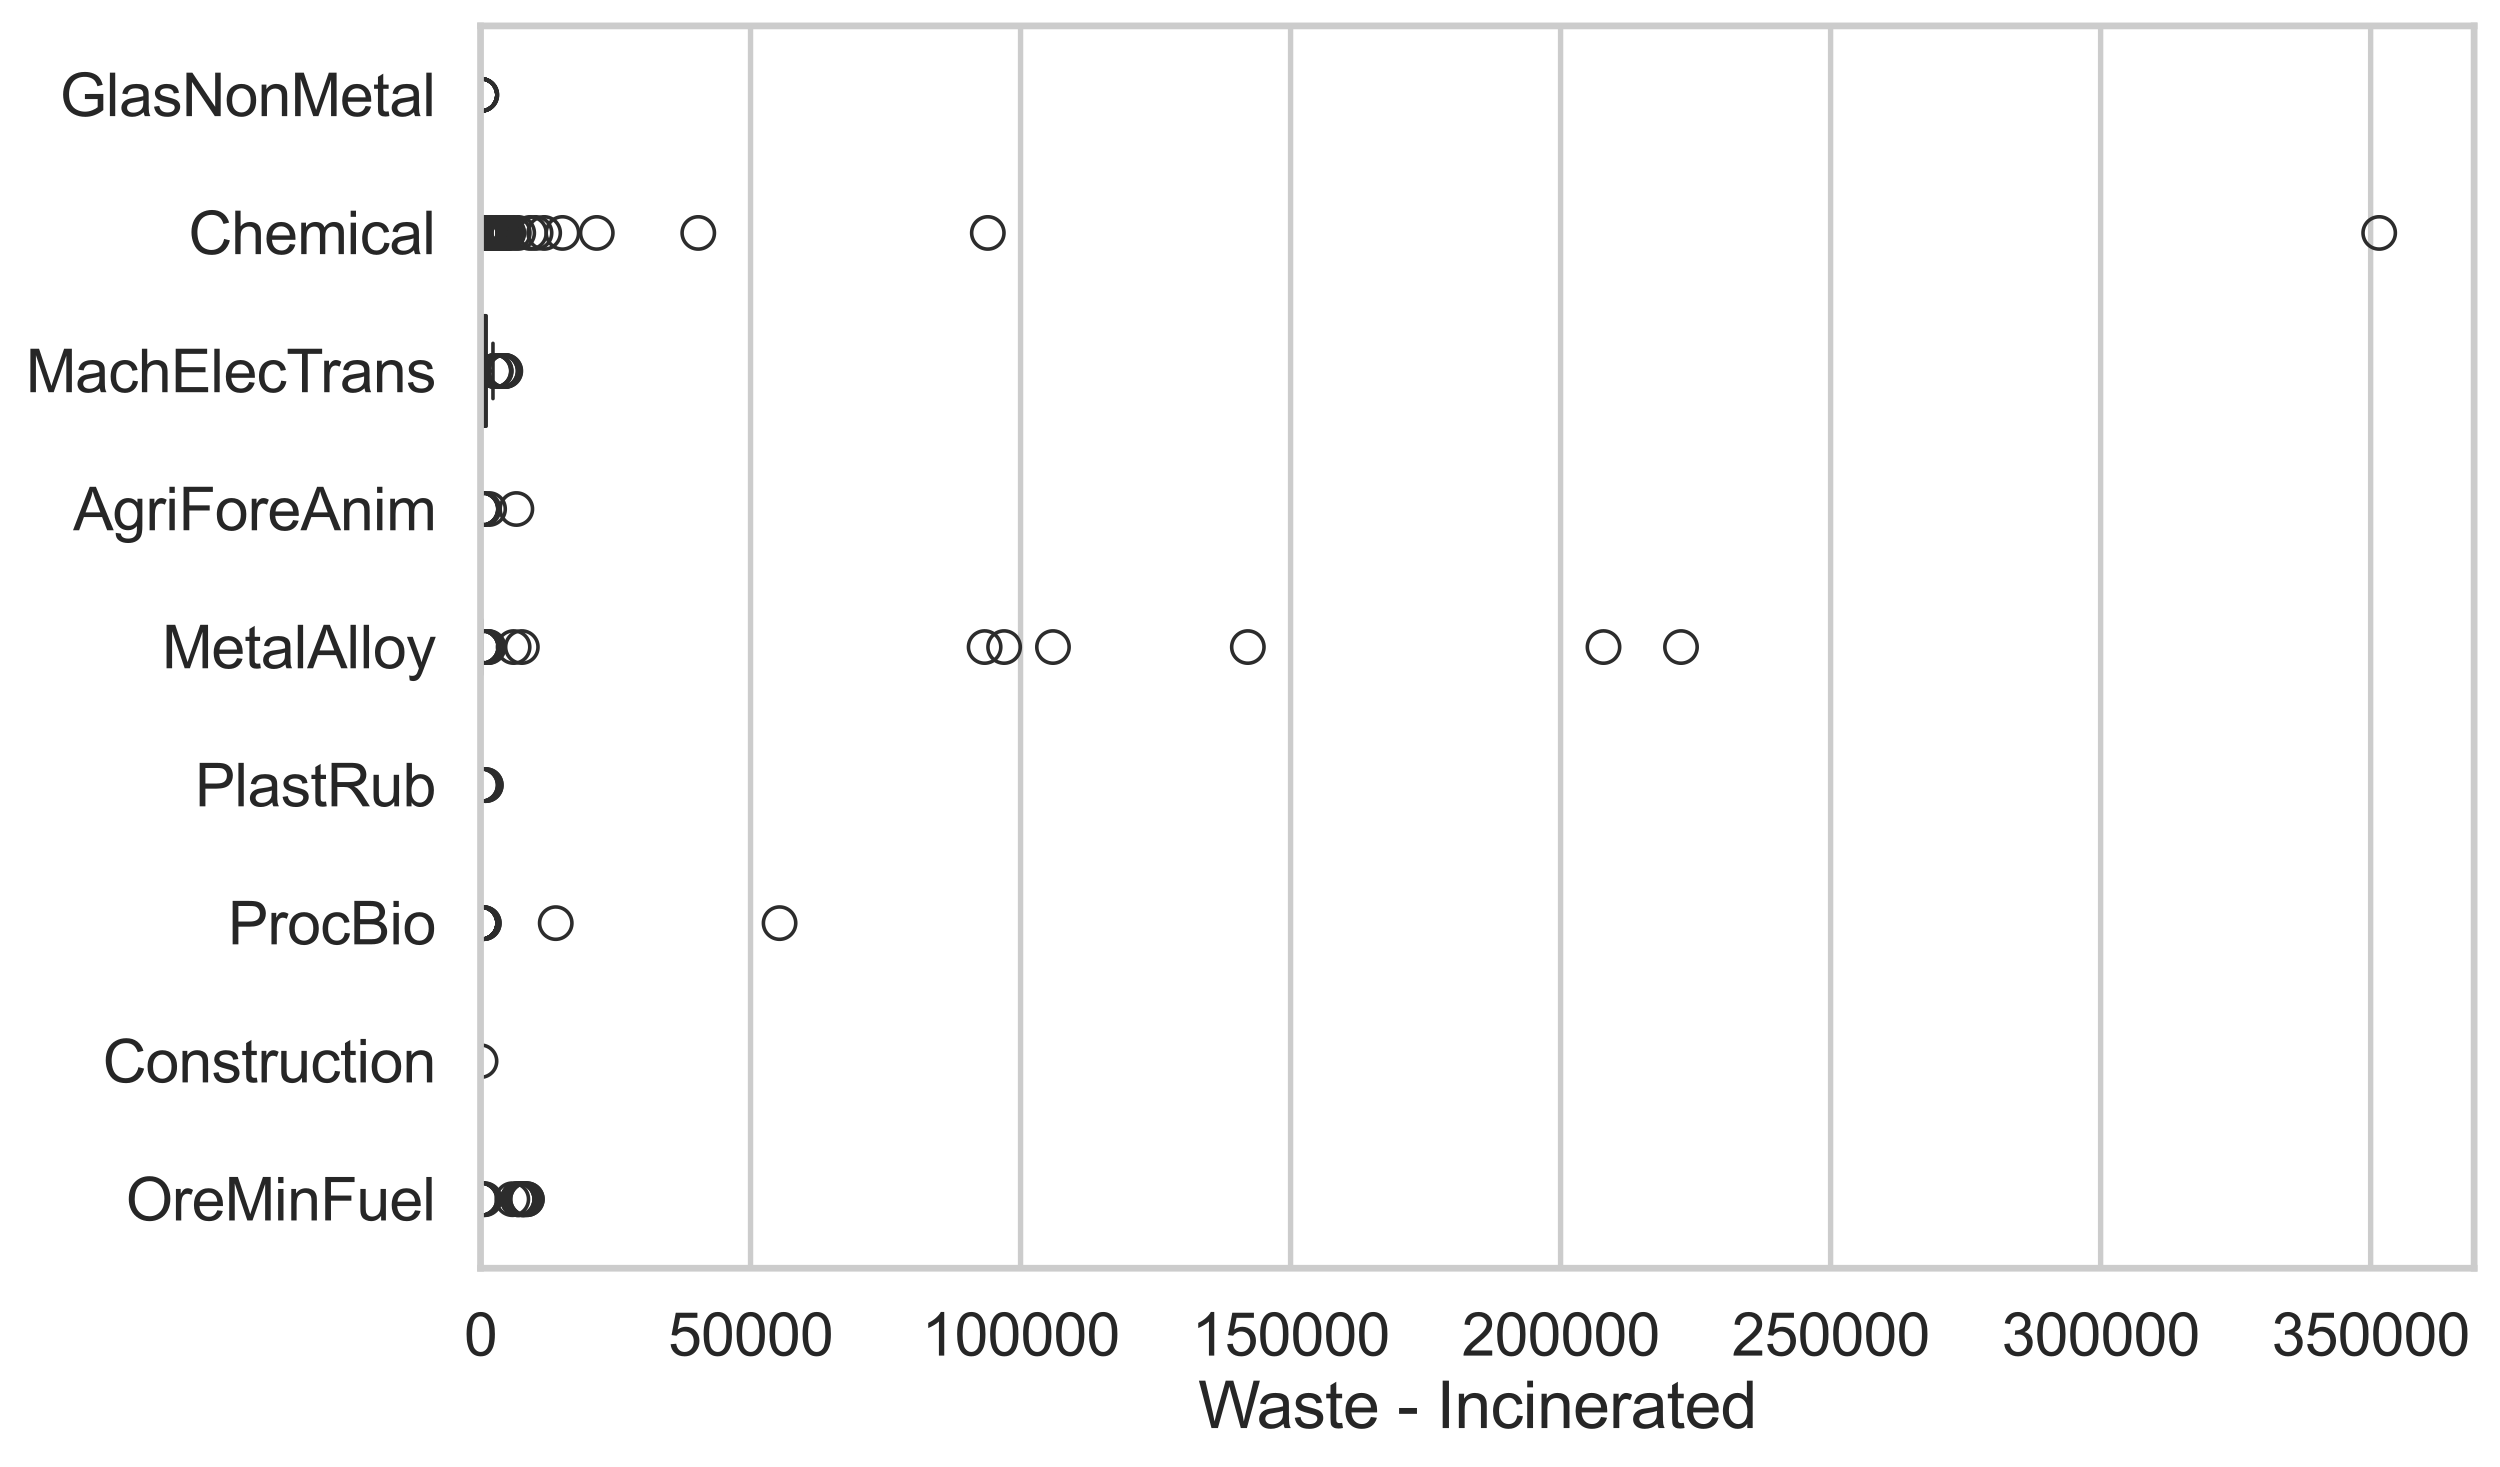 <?xml version="1.0" encoding="utf-8" standalone="no"?>
<!DOCTYPE svg PUBLIC "-//W3C//DTD SVG 1.1//EN"
  "http://www.w3.org/Graphics/SVG/1.1/DTD/svg11.dtd">
<svg xmlns:xlink="http://www.w3.org/1999/xlink" width="695.577pt" height="408.111pt" viewBox="0 0 695.577 408.111" xmlns="http://www.w3.org/2000/svg" version="1.1">
 <defs>
  <style type="text/css">*{stroke-linejoin: round; stroke-linecap: butt}</style>
 </defs>
 <g id="figure_1">
  <g id="patch_1">
   <path d="M 0 408.111 
L 695.577 408.111 
L 695.577 0 
L 0 0 
z
" style="fill: #ffffff"/>
  </g>
  <g id="axes_1">
   <g id="patch_2">
    <path d="M 133.697 352.86 
L 688.377 352.86 
L 688.377 7.2 
L 133.697 7.2 
z
" style="fill: #ffffff"/>
   </g>
   <g id="matplotlib.axis_1">
    <g id="xtick_1">
     <g id="line2d_1">
      <path d="M 133.697 352.86 
L 133.697 7.2 
" clip-path="url(#pd31188e995)" style="fill: none; stroke: #cccccc; stroke-width: 1.5; stroke-linecap: round"/>
     </g>
     <g id="text_1">
      <!-- 0 -->
      <g style="fill: #262626" transform="translate(129.109 377.17) scale(0.165 -0.165)">
       <defs>
        <path id="ArialMT-30" d="M 266 2259 
Q 266 3072 433 3567 
Q 600 4063 929 4331 
Q 1259 4600 1759 4600 
Q 2128 4600 2406 4451 
Q 2684 4303 2865 4023 
Q 3047 3744 3150 3342 
Q 3253 2941 3253 2259 
Q 3253 1453 3087 958 
Q 2922 463 2592 192 
Q 2263 -78 1759 -78 
Q 1097 -78 719 397 
Q 266 969 266 2259 
z
M 844 2259 
Q 844 1131 1108 757 
Q 1372 384 1759 384 
Q 2147 384 2411 759 
Q 2675 1134 2675 2259 
Q 2675 3391 2411 3762 
Q 2147 4134 1753 4134 
Q 1366 4134 1134 3806 
Q 844 3388 844 2259 
z
" transform="scale(0.016)"/>
       </defs>
       <use xlink:href="#ArialMT-30"/>
      </g>
     </g>
    </g>
    <g id="xtick_2">
     <g id="line2d_2">
      <path d="M 208.823 352.86 
L 208.823 7.2 
" clip-path="url(#pd31188e995)" style="fill: none; stroke: #cccccc; stroke-width: 1.5; stroke-linecap: round"/>
     </g>
     <g id="text_2">
      <!-- 50000 -->
      <g style="fill: #262626" transform="translate(185.885 377.17) scale(0.165 -0.165)">
       <defs>
        <path id="ArialMT-35" d="M 266 1200 
L 856 1250 
Q 922 819 1161 601 
Q 1400 384 1738 384 
Q 2144 384 2425 690 
Q 2706 997 2706 1503 
Q 2706 1984 2436 2262 
Q 2166 2541 1728 2541 
Q 1456 2541 1237 2417 
Q 1019 2294 894 2097 
L 366 2166 
L 809 4519 
L 3088 4519 
L 3088 3981 
L 1259 3981 
L 1013 2750 
Q 1425 3038 1878 3038 
Q 2478 3038 2890 2622 
Q 3303 2206 3303 1553 
Q 3303 931 2941 478 
Q 2500 -78 1738 -78 
Q 1113 -78 717 272 
Q 322 622 266 1200 
z
" transform="scale(0.016)"/>
       </defs>
       <use xlink:href="#ArialMT-35"/>
       <use xlink:href="#ArialMT-30" transform="translate(55.615 0)"/>
       <use xlink:href="#ArialMT-30" transform="translate(111.23 0)"/>
       <use xlink:href="#ArialMT-30" transform="translate(166.846 0)"/>
       <use xlink:href="#ArialMT-30" transform="translate(222.461 0)"/>
      </g>
     </g>
    </g>
    <g id="xtick_3">
     <g id="line2d_3">
      <path d="M 283.95 352.86 
L 283.95 7.2 
" clip-path="url(#pd31188e995)" style="fill: none; stroke: #cccccc; stroke-width: 1.5; stroke-linecap: round"/>
     </g>
     <g id="text_3">
      <!-- 100000 -->
      <g style="fill: #262626" transform="translate(256.423 377.17) scale(0.165 -0.165)">
       <defs>
        <path id="ArialMT-31" d="M 2384 0 
L 1822 0 
L 1822 3584 
Q 1619 3391 1289 3197 
Q 959 3003 697 2906 
L 697 3450 
Q 1169 3672 1522 3987 
Q 1875 4303 2022 4600 
L 2384 4600 
L 2384 0 
z
" transform="scale(0.016)"/>
       </defs>
       <use xlink:href="#ArialMT-31"/>
       <use xlink:href="#ArialMT-30" transform="translate(55.615 0)"/>
       <use xlink:href="#ArialMT-30" transform="translate(111.23 0)"/>
       <use xlink:href="#ArialMT-30" transform="translate(166.846 0)"/>
       <use xlink:href="#ArialMT-30" transform="translate(222.461 0)"/>
       <use xlink:href="#ArialMT-30" transform="translate(278.076 0)"/>
      </g>
     </g>
    </g>
    <g id="xtick_4">
     <g id="line2d_4">
      <path d="M 359.077 352.86 
L 359.077 7.2 
" clip-path="url(#pd31188e995)" style="fill: none; stroke: #cccccc; stroke-width: 1.5; stroke-linecap: round"/>
     </g>
     <g id="text_4">
      <!-- 150000 -->
      <g style="fill: #262626" transform="translate(331.55 377.17) scale(0.165 -0.165)">
       <use xlink:href="#ArialMT-31"/>
       <use xlink:href="#ArialMT-35" transform="translate(55.615 0)"/>
       <use xlink:href="#ArialMT-30" transform="translate(111.23 0)"/>
       <use xlink:href="#ArialMT-30" transform="translate(166.846 0)"/>
       <use xlink:href="#ArialMT-30" transform="translate(222.461 0)"/>
       <use xlink:href="#ArialMT-30" transform="translate(278.076 0)"/>
      </g>
     </g>
    </g>
    <g id="xtick_5">
     <g id="line2d_5">
      <path d="M 434.203 352.86 
L 434.203 7.2 
" clip-path="url(#pd31188e995)" style="fill: none; stroke: #cccccc; stroke-width: 1.5; stroke-linecap: round"/>
     </g>
     <g id="text_5">
      <!-- 200000 -->
      <g style="fill: #262626" transform="translate(406.676 377.17) scale(0.165 -0.165)">
       <defs>
        <path id="ArialMT-32" d="M 3222 541 
L 3222 0 
L 194 0 
Q 188 203 259 391 
Q 375 700 629 1000 
Q 884 1300 1366 1694 
Q 2113 2306 2375 2664 
Q 2638 3022 2638 3341 
Q 2638 3675 2398 3904 
Q 2159 4134 1775 4134 
Q 1369 4134 1125 3890 
Q 881 3647 878 3216 
L 300 3275 
Q 359 3922 746 4261 
Q 1134 4600 1788 4600 
Q 2447 4600 2831 4234 
Q 3216 3869 3216 3328 
Q 3216 3053 3103 2787 
Q 2991 2522 2730 2228 
Q 2469 1934 1863 1422 
Q 1356 997 1212 845 
Q 1069 694 975 541 
L 3222 541 
z
" transform="scale(0.016)"/>
       </defs>
       <use xlink:href="#ArialMT-32"/>
       <use xlink:href="#ArialMT-30" transform="translate(55.615 0)"/>
       <use xlink:href="#ArialMT-30" transform="translate(111.23 0)"/>
       <use xlink:href="#ArialMT-30" transform="translate(166.846 0)"/>
       <use xlink:href="#ArialMT-30" transform="translate(222.461 0)"/>
       <use xlink:href="#ArialMT-30" transform="translate(278.076 0)"/>
      </g>
     </g>
    </g>
    <g id="xtick_6">
     <g id="line2d_6">
      <path d="M 509.33 352.86 
L 509.33 7.2 
" clip-path="url(#pd31188e995)" style="fill: none; stroke: #cccccc; stroke-width: 1.5; stroke-linecap: round"/>
     </g>
     <g id="text_6">
      <!-- 250000 -->
      <g style="fill: #262626" transform="translate(481.803 377.17) scale(0.165 -0.165)">
       <use xlink:href="#ArialMT-32"/>
       <use xlink:href="#ArialMT-35" transform="translate(55.615 0)"/>
       <use xlink:href="#ArialMT-30" transform="translate(111.23 0)"/>
       <use xlink:href="#ArialMT-30" transform="translate(166.846 0)"/>
       <use xlink:href="#ArialMT-30" transform="translate(222.461 0)"/>
       <use xlink:href="#ArialMT-30" transform="translate(278.076 0)"/>
      </g>
     </g>
    </g>
    <g id="xtick_7">
     <g id="line2d_7">
      <path d="M 584.456 352.86 
L 584.456 7.2 
" clip-path="url(#pd31188e995)" style="fill: none; stroke: #cccccc; stroke-width: 1.5; stroke-linecap: round"/>
     </g>
     <g id="text_7">
      <!-- 300000 -->
      <g style="fill: #262626" transform="translate(556.929 377.17) scale(0.165 -0.165)">
       <defs>
        <path id="ArialMT-33" d="M 269 1209 
L 831 1284 
Q 928 806 1161 595 
Q 1394 384 1728 384 
Q 2125 384 2398 659 
Q 2672 934 2672 1341 
Q 2672 1728 2419 1979 
Q 2166 2231 1775 2231 
Q 1616 2231 1378 2169 
L 1441 2663 
Q 1497 2656 1531 2656 
Q 1891 2656 2178 2843 
Q 2466 3031 2466 3422 
Q 2466 3731 2256 3934 
Q 2047 4138 1716 4138 
Q 1388 4138 1169 3931 
Q 950 3725 888 3313 
L 325 3413 
Q 428 3978 793 4289 
Q 1159 4600 1703 4600 
Q 2078 4600 2393 4439 
Q 2709 4278 2876 4000 
Q 3044 3722 3044 3409 
Q 3044 3113 2884 2869 
Q 2725 2625 2413 2481 
Q 2819 2388 3044 2092 
Q 3269 1797 3269 1353 
Q 3269 753 2831 336 
Q 2394 -81 1725 -81 
Q 1122 -81 723 278 
Q 325 638 269 1209 
z
" transform="scale(0.016)"/>
       </defs>
       <use xlink:href="#ArialMT-33"/>
       <use xlink:href="#ArialMT-30" transform="translate(55.615 0)"/>
       <use xlink:href="#ArialMT-30" transform="translate(111.23 0)"/>
       <use xlink:href="#ArialMT-30" transform="translate(166.846 0)"/>
       <use xlink:href="#ArialMT-30" transform="translate(222.461 0)"/>
       <use xlink:href="#ArialMT-30" transform="translate(278.076 0)"/>
      </g>
     </g>
    </g>
    <g id="xtick_8">
     <g id="line2d_8">
      <path d="M 659.583 352.86 
L 659.583 7.2 
" clip-path="url(#pd31188e995)" style="fill: none; stroke: #cccccc; stroke-width: 1.5; stroke-linecap: round"/>
     </g>
     <g id="text_8">
      <!-- 350000 -->
      <g style="fill: #262626" transform="translate(632.056 377.17) scale(0.165 -0.165)">
       <use xlink:href="#ArialMT-33"/>
       <use xlink:href="#ArialMT-35" transform="translate(55.615 0)"/>
       <use xlink:href="#ArialMT-30" transform="translate(111.23 0)"/>
       <use xlink:href="#ArialMT-30" transform="translate(166.846 0)"/>
       <use xlink:href="#ArialMT-30" transform="translate(222.461 0)"/>
       <use xlink:href="#ArialMT-30" transform="translate(278.076 0)"/>
      </g>
     </g>
    </g>
    <g id="text_9">
     <!-- Waste - Incinerated -->
     <g style="fill: #262626" transform="translate(333.346 397.334) scale(0.18 -0.18)">
      <defs>
       <path id="ArialMT-57" d="M 1294 0 
L 78 4581 
L 700 4581 
L 1397 1578 
Q 1509 1106 1591 641 
Q 1766 1375 1797 1488 
L 2669 4581 
L 3400 4581 
L 4056 2263 
Q 4303 1400 4413 641 
Q 4500 1075 4641 1638 
L 5359 4581 
L 5969 4581 
L 4713 0 
L 4128 0 
L 3163 3491 
Q 3041 3928 3019 4028 
Q 2947 3713 2884 3491 
L 1913 0 
L 1294 0 
z
" transform="scale(0.016)"/>
       <path id="ArialMT-61" d="M 2588 409 
Q 2275 144 1986 34 
Q 1697 -75 1366 -75 
Q 819 -75 525 192 
Q 231 459 231 875 
Q 231 1119 342 1320 
Q 453 1522 633 1644 
Q 813 1766 1038 1828 
Q 1203 1872 1538 1913 
Q 2219 1994 2541 2106 
Q 2544 2222 2544 2253 
Q 2544 2597 2384 2738 
Q 2169 2928 1744 2928 
Q 1347 2928 1158 2789 
Q 969 2650 878 2297 
L 328 2372 
Q 403 2725 575 2942 
Q 747 3159 1072 3276 
Q 1397 3394 1825 3394 
Q 2250 3394 2515 3294 
Q 2781 3194 2906 3042 
Q 3031 2891 3081 2659 
Q 3109 2516 3109 2141 
L 3109 1391 
Q 3109 606 3145 398 
Q 3181 191 3288 0 
L 2700 0 
Q 2613 175 2588 409 
z
M 2541 1666 
Q 2234 1541 1622 1453 
Q 1275 1403 1131 1340 
Q 988 1278 909 1158 
Q 831 1038 831 891 
Q 831 666 1001 516 
Q 1172 366 1500 366 
Q 1825 366 2078 508 
Q 2331 650 2450 897 
Q 2541 1088 2541 1459 
L 2541 1666 
z
" transform="scale(0.016)"/>
       <path id="ArialMT-73" d="M 197 991 
L 753 1078 
Q 800 744 1014 566 
Q 1228 388 1613 388 
Q 2000 388 2187 545 
Q 2375 703 2375 916 
Q 2375 1106 2209 1216 
Q 2094 1291 1634 1406 
Q 1016 1563 777 1677 
Q 538 1791 414 1992 
Q 291 2194 291 2438 
Q 291 2659 392 2848 
Q 494 3038 669 3163 
Q 800 3259 1026 3326 
Q 1253 3394 1513 3394 
Q 1903 3394 2198 3281 
Q 2494 3169 2634 2976 
Q 2775 2784 2828 2463 
L 2278 2388 
Q 2241 2644 2061 2787 
Q 1881 2931 1553 2931 
Q 1166 2931 1000 2803 
Q 834 2675 834 2503 
Q 834 2394 903 2306 
Q 972 2216 1119 2156 
Q 1203 2125 1616 2013 
Q 2213 1853 2448 1751 
Q 2684 1650 2818 1456 
Q 2953 1263 2953 975 
Q 2953 694 2789 445 
Q 2625 197 2315 61 
Q 2006 -75 1616 -75 
Q 969 -75 630 194 
Q 291 463 197 991 
z
" transform="scale(0.016)"/>
       <path id="ArialMT-74" d="M 1650 503 
L 1731 6 
Q 1494 -44 1306 -44 
Q 1000 -44 831 53 
Q 663 150 594 308 
Q 525 466 525 972 
L 525 2881 
L 113 2881 
L 113 3319 
L 525 3319 
L 525 4141 
L 1084 4478 
L 1084 3319 
L 1650 3319 
L 1650 2881 
L 1084 2881 
L 1084 941 
Q 1084 700 1114 631 
Q 1144 563 1211 522 
Q 1278 481 1403 481 
Q 1497 481 1650 503 
z
" transform="scale(0.016)"/>
       <path id="ArialMT-65" d="M 2694 1069 
L 3275 997 
Q 3138 488 2766 206 
Q 2394 -75 1816 -75 
Q 1088 -75 661 373 
Q 234 822 234 1631 
Q 234 2469 665 2931 
Q 1097 3394 1784 3394 
Q 2450 3394 2872 2941 
Q 3294 2488 3294 1666 
Q 3294 1616 3291 1516 
L 816 1516 
Q 847 969 1125 678 
Q 1403 388 1819 388 
Q 2128 388 2347 550 
Q 2566 713 2694 1069 
z
M 847 1978 
L 2700 1978 
Q 2663 2397 2488 2606 
Q 2219 2931 1791 2931 
Q 1403 2931 1139 2672 
Q 875 2413 847 1978 
z
" transform="scale(0.016)"/>
       <path id="ArialMT-20" transform="scale(0.016)"/>
       <path id="ArialMT-2d" d="M 203 1375 
L 203 1941 
L 1931 1941 
L 1931 1375 
L 203 1375 
z
" transform="scale(0.016)"/>
       <path id="ArialMT-49" d="M 597 0 
L 597 4581 
L 1203 4581 
L 1203 0 
L 597 0 
z
" transform="scale(0.016)"/>
       <path id="ArialMT-6e" d="M 422 0 
L 422 3319 
L 928 3319 
L 928 2847 
Q 1294 3394 1984 3394 
Q 2284 3394 2536 3286 
Q 2788 3178 2913 3003 
Q 3038 2828 3088 2588 
Q 3119 2431 3119 2041 
L 3119 0 
L 2556 0 
L 2556 2019 
Q 2556 2363 2490 2533 
Q 2425 2703 2258 2804 
Q 2091 2906 1866 2906 
Q 1506 2906 1245 2678 
Q 984 2450 984 1813 
L 984 0 
L 422 0 
z
" transform="scale(0.016)"/>
       <path id="ArialMT-63" d="M 2588 1216 
L 3141 1144 
Q 3050 572 2676 248 
Q 2303 -75 1759 -75 
Q 1078 -75 664 370 
Q 250 816 250 1647 
Q 250 2184 428 2587 
Q 606 2991 970 3192 
Q 1334 3394 1763 3394 
Q 2303 3394 2647 3120 
Q 2991 2847 3088 2344 
L 2541 2259 
Q 2463 2594 2264 2762 
Q 2066 2931 1784 2931 
Q 1359 2931 1093 2626 
Q 828 2322 828 1663 
Q 828 994 1084 691 
Q 1341 388 1753 388 
Q 2084 388 2306 591 
Q 2528 794 2588 1216 
z
" transform="scale(0.016)"/>
       <path id="ArialMT-69" d="M 425 3934 
L 425 4581 
L 988 4581 
L 988 3934 
L 425 3934 
z
M 425 0 
L 425 3319 
L 988 3319 
L 988 0 
L 425 0 
z
" transform="scale(0.016)"/>
       <path id="ArialMT-72" d="M 416 0 
L 416 3319 
L 922 3319 
L 922 2816 
Q 1116 3169 1280 3281 
Q 1444 3394 1641 3394 
Q 1925 3394 2219 3213 
L 2025 2691 
Q 1819 2813 1613 2813 
Q 1428 2813 1281 2702 
Q 1134 2591 1072 2394 
Q 978 2094 978 1738 
L 978 0 
L 416 0 
z
" transform="scale(0.016)"/>
       <path id="ArialMT-64" d="M 2575 0 
L 2575 419 
Q 2259 -75 1647 -75 
Q 1250 -75 917 144 
Q 584 363 401 755 
Q 219 1147 219 1656 
Q 219 2153 384 2558 
Q 550 2963 881 3178 
Q 1213 3394 1622 3394 
Q 1922 3394 2156 3267 
Q 2391 3141 2538 2938 
L 2538 4581 
L 3097 4581 
L 3097 0 
L 2575 0 
z
M 797 1656 
Q 797 1019 1065 703 
Q 1334 388 1700 388 
Q 2069 388 2326 689 
Q 2584 991 2584 1609 
Q 2584 2291 2321 2609 
Q 2059 2928 1675 2928 
Q 1300 2928 1048 2622 
Q 797 2316 797 1656 
z
" transform="scale(0.016)"/>
      </defs>
      <use xlink:href="#ArialMT-57"/>
      <use xlink:href="#ArialMT-61" transform="translate(90.635 0)"/>
      <use xlink:href="#ArialMT-73" transform="translate(146.25 0)"/>
      <use xlink:href="#ArialMT-74" transform="translate(196.25 0)"/>
      <use xlink:href="#ArialMT-65" transform="translate(224.033 0)"/>
      <use xlink:href="#ArialMT-20" transform="translate(279.648 0)"/>
      <use xlink:href="#ArialMT-2d" transform="translate(307.432 0)"/>
      <use xlink:href="#ArialMT-20" transform="translate(340.732 0)"/>
      <use xlink:href="#ArialMT-49" transform="translate(368.516 0)"/>
      <use xlink:href="#ArialMT-6e" transform="translate(396.299 0)"/>
      <use xlink:href="#ArialMT-63" transform="translate(451.914 0)"/>
      <use xlink:href="#ArialMT-69" transform="translate(501.914 0)"/>
      <use xlink:href="#ArialMT-6e" transform="translate(524.131 0)"/>
      <use xlink:href="#ArialMT-65" transform="translate(579.746 0)"/>
      <use xlink:href="#ArialMT-72" transform="translate(635.361 0)"/>
      <use xlink:href="#ArialMT-61" transform="translate(668.662 0)"/>
      <use xlink:href="#ArialMT-74" transform="translate(724.277 0)"/>
      <use xlink:href="#ArialMT-65" transform="translate(752.061 0)"/>
      <use xlink:href="#ArialMT-64" transform="translate(807.676 0)"/>
     </g>
    </g>
   </g>
   <g id="matplotlib.axis_2">
    <g id="ytick_1">
     <g id="text_10">
      <!-- GlasNonMetal -->
      <g style="fill: #262626" transform="translate(16.659 32.309) scale(0.165 -0.165)">
       <defs>
        <path id="ArialMT-47" d="M 2638 1797 
L 2638 2334 
L 4578 2338 
L 4578 638 
Q 4131 281 3656 101 
Q 3181 -78 2681 -78 
Q 2006 -78 1454 211 
Q 903 500 622 1047 
Q 341 1594 341 2269 
Q 341 2938 620 3517 
Q 900 4097 1425 4378 
Q 1950 4659 2634 4659 
Q 3131 4659 3532 4498 
Q 3934 4338 4162 4050 
Q 4391 3763 4509 3300 
L 3963 3150 
Q 3859 3500 3706 3700 
Q 3553 3900 3268 4020 
Q 2984 4141 2638 4141 
Q 2222 4141 1919 4014 
Q 1616 3888 1430 3681 
Q 1244 3475 1141 3228 
Q 966 2803 966 2306 
Q 966 1694 1177 1281 
Q 1388 869 1791 669 
Q 2194 469 2647 469 
Q 3041 469 3416 620 
Q 3791 772 3984 944 
L 3984 1797 
L 2638 1797 
z
" transform="scale(0.016)"/>
        <path id="ArialMT-6c" d="M 409 0 
L 409 4581 
L 972 4581 
L 972 0 
L 409 0 
z
" transform="scale(0.016)"/>
        <path id="ArialMT-4e" d="M 488 0 
L 488 4581 
L 1109 4581 
L 3516 984 
L 3516 4581 
L 4097 4581 
L 4097 0 
L 3475 0 
L 1069 3600 
L 1069 0 
L 488 0 
z
" transform="scale(0.016)"/>
        <path id="ArialMT-6f" d="M 213 1659 
Q 213 2581 725 3025 
Q 1153 3394 1769 3394 
Q 2453 3394 2887 2945 
Q 3322 2497 3322 1706 
Q 3322 1066 3130 698 
Q 2938 331 2570 128 
Q 2203 -75 1769 -75 
Q 1072 -75 642 372 
Q 213 819 213 1659 
z
M 791 1659 
Q 791 1022 1069 705 
Q 1347 388 1769 388 
Q 2188 388 2466 706 
Q 2744 1025 2744 1678 
Q 2744 2294 2464 2611 
Q 2184 2928 1769 2928 
Q 1347 2928 1069 2612 
Q 791 2297 791 1659 
z
" transform="scale(0.016)"/>
        <path id="ArialMT-4d" d="M 475 0 
L 475 4581 
L 1388 4581 
L 2472 1338 
Q 2622 884 2691 659 
Q 2769 909 2934 1394 
L 4031 4581 
L 4847 4581 
L 4847 0 
L 4263 0 
L 4263 3834 
L 2931 0 
L 2384 0 
L 1059 3900 
L 1059 0 
L 475 0 
z
" transform="scale(0.016)"/>
       </defs>
       <use xlink:href="#ArialMT-47"/>
       <use xlink:href="#ArialMT-6c" transform="translate(77.783 0)"/>
       <use xlink:href="#ArialMT-61" transform="translate(100 0)"/>
       <use xlink:href="#ArialMT-73" transform="translate(155.615 0)"/>
       <use xlink:href="#ArialMT-4e" transform="translate(205.615 0)"/>
       <use xlink:href="#ArialMT-6f" transform="translate(277.832 0)"/>
       <use xlink:href="#ArialMT-6e" transform="translate(333.447 0)"/>
       <use xlink:href="#ArialMT-4d" transform="translate(389.062 0)"/>
       <use xlink:href="#ArialMT-65" transform="translate(472.363 0)"/>
       <use xlink:href="#ArialMT-74" transform="translate(527.979 0)"/>
       <use xlink:href="#ArialMT-61" transform="translate(555.762 0)"/>
       <use xlink:href="#ArialMT-6c" transform="translate(611.377 0)"/>
      </g>
     </g>
    </g>
    <g id="ytick_2">
     <g id="text_11">
      <!-- Chemical -->
      <g style="fill: #262626" transform="translate(52.428 70.715) scale(0.165 -0.165)">
       <defs>
        <path id="ArialMT-43" d="M 3763 1606 
L 4369 1453 
Q 4178 706 3683 314 
Q 3188 -78 2472 -78 
Q 1731 -78 1267 223 
Q 803 525 561 1097 
Q 319 1669 319 2325 
Q 319 3041 592 3573 
Q 866 4106 1370 4382 
Q 1875 4659 2481 4659 
Q 3169 4659 3637 4309 
Q 4106 3959 4291 3325 
L 3694 3184 
Q 3534 3684 3231 3912 
Q 2928 4141 2469 4141 
Q 1941 4141 1586 3887 
Q 1231 3634 1087 3207 
Q 944 2781 944 2328 
Q 944 1744 1114 1308 
Q 1284 872 1643 656 
Q 2003 441 2422 441 
Q 2931 441 3284 734 
Q 3638 1028 3763 1606 
z
" transform="scale(0.016)"/>
        <path id="ArialMT-68" d="M 422 0 
L 422 4581 
L 984 4581 
L 984 2938 
Q 1378 3394 1978 3394 
Q 2347 3394 2619 3248 
Q 2891 3103 3008 2847 
Q 3125 2591 3125 2103 
L 3125 0 
L 2563 0 
L 2563 2103 
Q 2563 2525 2380 2717 
Q 2197 2909 1863 2909 
Q 1613 2909 1392 2779 
Q 1172 2650 1078 2428 
Q 984 2206 984 1816 
L 984 0 
L 422 0 
z
" transform="scale(0.016)"/>
        <path id="ArialMT-6d" d="M 422 0 
L 422 3319 
L 925 3319 
L 925 2853 
Q 1081 3097 1340 3245 
Q 1600 3394 1931 3394 
Q 2300 3394 2536 3241 
Q 2772 3088 2869 2813 
Q 3263 3394 3894 3394 
Q 4388 3394 4653 3120 
Q 4919 2847 4919 2278 
L 4919 0 
L 4359 0 
L 4359 2091 
Q 4359 2428 4304 2576 
Q 4250 2725 4106 2815 
Q 3963 2906 3769 2906 
Q 3419 2906 3187 2673 
Q 2956 2441 2956 1928 
L 2956 0 
L 2394 0 
L 2394 2156 
Q 2394 2531 2256 2718 
Q 2119 2906 1806 2906 
Q 1569 2906 1367 2781 
Q 1166 2656 1075 2415 
Q 984 2175 984 1722 
L 984 0 
L 422 0 
z
" transform="scale(0.016)"/>
       </defs>
       <use xlink:href="#ArialMT-43"/>
       <use xlink:href="#ArialMT-68" transform="translate(72.217 0)"/>
       <use xlink:href="#ArialMT-65" transform="translate(127.832 0)"/>
       <use xlink:href="#ArialMT-6d" transform="translate(183.447 0)"/>
       <use xlink:href="#ArialMT-69" transform="translate(266.748 0)"/>
       <use xlink:href="#ArialMT-63" transform="translate(288.965 0)"/>
       <use xlink:href="#ArialMT-61" transform="translate(338.965 0)"/>
       <use xlink:href="#ArialMT-6c" transform="translate(394.58 0)"/>
      </g>
     </g>
    </g>
    <g id="ytick_3">
     <g id="text_12">
      <!-- MachElecTrans -->
      <g style="fill: #262626" transform="translate(7.2 109.122) scale(0.165 -0.165)">
       <defs>
        <path id="ArialMT-45" d="M 506 0 
L 506 4581 
L 3819 4581 
L 3819 4041 
L 1113 4041 
L 1113 2638 
L 3647 2638 
L 3647 2100 
L 1113 2100 
L 1113 541 
L 3925 541 
L 3925 0 
L 506 0 
z
" transform="scale(0.016)"/>
        <path id="ArialMT-54" d="M 1659 0 
L 1659 4041 
L 150 4041 
L 150 4581 
L 3781 4581 
L 3781 4041 
L 2266 4041 
L 2266 0 
L 1659 0 
z
" transform="scale(0.016)"/>
       </defs>
       <use xlink:href="#ArialMT-4d"/>
       <use xlink:href="#ArialMT-61" transform="translate(83.301 0)"/>
       <use xlink:href="#ArialMT-63" transform="translate(138.916 0)"/>
       <use xlink:href="#ArialMT-68" transform="translate(188.916 0)"/>
       <use xlink:href="#ArialMT-45" transform="translate(244.531 0)"/>
       <use xlink:href="#ArialMT-6c" transform="translate(311.23 0)"/>
       <use xlink:href="#ArialMT-65" transform="translate(333.447 0)"/>
       <use xlink:href="#ArialMT-63" transform="translate(389.062 0)"/>
       <use xlink:href="#ArialMT-54" transform="translate(439.062 0)"/>
       <use xlink:href="#ArialMT-72" transform="translate(496.396 0)"/>
       <use xlink:href="#ArialMT-61" transform="translate(529.697 0)"/>
       <use xlink:href="#ArialMT-6e" transform="translate(585.312 0)"/>
       <use xlink:href="#ArialMT-73" transform="translate(640.928 0)"/>
      </g>
     </g>
    </g>
    <g id="ytick_4">
     <g id="text_13">
      <!-- AgriForeAnim -->
      <g style="fill: #262626" transform="translate(20.341 147.529) scale(0.165 -0.165)">
       <defs>
        <path id="ArialMT-41" d="M -9 0 
L 1750 4581 
L 2403 4581 
L 4278 0 
L 3588 0 
L 3053 1388 
L 1138 1388 
L 634 0 
L -9 0 
z
M 1313 1881 
L 2866 1881 
L 2388 3150 
Q 2169 3728 2063 4100 
Q 1975 3659 1816 3225 
L 1313 1881 
z
" transform="scale(0.016)"/>
        <path id="ArialMT-67" d="M 319 -275 
L 866 -356 
Q 900 -609 1056 -725 
Q 1266 -881 1628 -881 
Q 2019 -881 2231 -725 
Q 2444 -569 2519 -288 
Q 2563 -116 2559 434 
Q 2191 0 1641 0 
Q 956 0 581 494 
Q 206 988 206 1678 
Q 206 2153 378 2554 
Q 550 2956 876 3175 
Q 1203 3394 1644 3394 
Q 2231 3394 2613 2919 
L 2613 3319 
L 3131 3319 
L 3131 450 
Q 3131 -325 2973 -648 
Q 2816 -972 2473 -1159 
Q 2131 -1347 1631 -1347 
Q 1038 -1347 672 -1080 
Q 306 -813 319 -275 
z
M 784 1719 
Q 784 1066 1043 766 
Q 1303 466 1694 466 
Q 2081 466 2343 764 
Q 2606 1063 2606 1700 
Q 2606 2309 2336 2618 
Q 2066 2928 1684 2928 
Q 1309 2928 1046 2623 
Q 784 2319 784 1719 
z
" transform="scale(0.016)"/>
        <path id="ArialMT-46" d="M 525 0 
L 525 4581 
L 3616 4581 
L 3616 4041 
L 1131 4041 
L 1131 2622 
L 3281 2622 
L 3281 2081 
L 1131 2081 
L 1131 0 
L 525 0 
z
" transform="scale(0.016)"/>
       </defs>
       <use xlink:href="#ArialMT-41"/>
       <use xlink:href="#ArialMT-67" transform="translate(66.699 0)"/>
       <use xlink:href="#ArialMT-72" transform="translate(122.314 0)"/>
       <use xlink:href="#ArialMT-69" transform="translate(155.615 0)"/>
       <use xlink:href="#ArialMT-46" transform="translate(177.832 0)"/>
       <use xlink:href="#ArialMT-6f" transform="translate(238.916 0)"/>
       <use xlink:href="#ArialMT-72" transform="translate(294.531 0)"/>
       <use xlink:href="#ArialMT-65" transform="translate(327.832 0)"/>
       <use xlink:href="#ArialMT-41" transform="translate(383.447 0)"/>
       <use xlink:href="#ArialMT-6e" transform="translate(450.146 0)"/>
       <use xlink:href="#ArialMT-69" transform="translate(505.762 0)"/>
       <use xlink:href="#ArialMT-6d" transform="translate(527.979 0)"/>
      </g>
     </g>
    </g>
    <g id="ytick_5">
     <g id="text_14">
      <!-- MetalAlloy -->
      <g style="fill: #262626" transform="translate(45.088 185.935) scale(0.165 -0.165)">
       <defs>
        <path id="ArialMT-79" d="M 397 -1278 
L 334 -750 
Q 519 -800 656 -800 
Q 844 -800 956 -737 
Q 1069 -675 1141 -563 
Q 1194 -478 1313 -144 
Q 1328 -97 1363 -6 
L 103 3319 
L 709 3319 
L 1400 1397 
Q 1534 1031 1641 628 
Q 1738 1016 1872 1384 
L 2581 3319 
L 3144 3319 
L 1881 -56 
Q 1678 -603 1566 -809 
Q 1416 -1088 1222 -1217 
Q 1028 -1347 759 -1347 
Q 597 -1347 397 -1278 
z
" transform="scale(0.016)"/>
       </defs>
       <use xlink:href="#ArialMT-4d"/>
       <use xlink:href="#ArialMT-65" transform="translate(83.301 0)"/>
       <use xlink:href="#ArialMT-74" transform="translate(138.916 0)"/>
       <use xlink:href="#ArialMT-61" transform="translate(166.699 0)"/>
       <use xlink:href="#ArialMT-6c" transform="translate(222.314 0)"/>
       <use xlink:href="#ArialMT-41" transform="translate(244.531 0)"/>
       <use xlink:href="#ArialMT-6c" transform="translate(311.23 0)"/>
       <use xlink:href="#ArialMT-6c" transform="translate(333.447 0)"/>
       <use xlink:href="#ArialMT-6f" transform="translate(355.664 0)"/>
       <use xlink:href="#ArialMT-79" transform="translate(411.279 0)"/>
      </g>
     </g>
    </g>
    <g id="ytick_6">
     <g id="text_15">
      <!-- PlastRub -->
      <g style="fill: #262626" transform="translate(54.248 224.342) scale(0.165 -0.165)">
       <defs>
        <path id="ArialMT-50" d="M 494 0 
L 494 4581 
L 2222 4581 
Q 2678 4581 2919 4538 
Q 3256 4481 3484 4323 
Q 3713 4166 3852 3881 
Q 3991 3597 3991 3256 
Q 3991 2672 3619 2267 
Q 3247 1863 2275 1863 
L 1100 1863 
L 1100 0 
L 494 0 
z
M 1100 2403 
L 2284 2403 
Q 2872 2403 3119 2622 
Q 3366 2841 3366 3238 
Q 3366 3525 3220 3729 
Q 3075 3934 2838 4000 
Q 2684 4041 2272 4041 
L 1100 4041 
L 1100 2403 
z
" transform="scale(0.016)"/>
        <path id="ArialMT-52" d="M 503 0 
L 503 4581 
L 2534 4581 
Q 3147 4581 3465 4457 
Q 3784 4334 3975 4021 
Q 4166 3709 4166 3331 
Q 4166 2844 3850 2509 
Q 3534 2175 2875 2084 
Q 3116 1969 3241 1856 
Q 3506 1613 3744 1247 
L 4541 0 
L 3778 0 
L 3172 953 
Q 2906 1366 2734 1584 
Q 2563 1803 2427 1890 
Q 2291 1978 2150 2013 
Q 2047 2034 1813 2034 
L 1109 2034 
L 1109 0 
L 503 0 
z
M 1109 2559 
L 2413 2559 
Q 2828 2559 3062 2645 
Q 3297 2731 3419 2920 
Q 3541 3109 3541 3331 
Q 3541 3656 3305 3865 
Q 3069 4075 2559 4075 
L 1109 4075 
L 1109 2559 
z
" transform="scale(0.016)"/>
        <path id="ArialMT-75" d="M 2597 0 
L 2597 488 
Q 2209 -75 1544 -75 
Q 1250 -75 995 37 
Q 741 150 617 320 
Q 494 491 444 738 
Q 409 903 409 1263 
L 409 3319 
L 972 3319 
L 972 1478 
Q 972 1038 1006 884 
Q 1059 663 1231 536 
Q 1403 409 1656 409 
Q 1909 409 2131 539 
Q 2353 669 2445 892 
Q 2538 1116 2538 1541 
L 2538 3319 
L 3100 3319 
L 3100 0 
L 2597 0 
z
" transform="scale(0.016)"/>
        <path id="ArialMT-62" d="M 941 0 
L 419 0 
L 419 4581 
L 981 4581 
L 981 2947 
Q 1338 3394 1891 3394 
Q 2197 3394 2470 3270 
Q 2744 3147 2920 2923 
Q 3097 2700 3197 2384 
Q 3297 2069 3297 1709 
Q 3297 856 2875 390 
Q 2453 -75 1863 -75 
Q 1275 -75 941 416 
L 941 0 
z
M 934 1684 
Q 934 1088 1097 822 
Q 1363 388 1816 388 
Q 2184 388 2453 708 
Q 2722 1028 2722 1663 
Q 2722 2313 2464 2622 
Q 2206 2931 1841 2931 
Q 1472 2931 1203 2611 
Q 934 2291 934 1684 
z
" transform="scale(0.016)"/>
       </defs>
       <use xlink:href="#ArialMT-50"/>
       <use xlink:href="#ArialMT-6c" transform="translate(66.699 0)"/>
       <use xlink:href="#ArialMT-61" transform="translate(88.916 0)"/>
       <use xlink:href="#ArialMT-73" transform="translate(144.531 0)"/>
       <use xlink:href="#ArialMT-74" transform="translate(194.531 0)"/>
       <use xlink:href="#ArialMT-52" transform="translate(222.314 0)"/>
       <use xlink:href="#ArialMT-75" transform="translate(294.531 0)"/>
       <use xlink:href="#ArialMT-62" transform="translate(350.146 0)"/>
      </g>
     </g>
    </g>
    <g id="ytick_7">
     <g id="text_16">
      <!-- ProcBio -->
      <g style="fill: #262626" transform="translate(63.424 262.749) scale(0.165 -0.165)">
       <defs>
        <path id="ArialMT-42" d="M 469 0 
L 469 4581 
L 2188 4581 
Q 2713 4581 3030 4442 
Q 3347 4303 3526 4014 
Q 3706 3725 3706 3409 
Q 3706 3116 3547 2856 
Q 3388 2597 3066 2438 
Q 3481 2316 3704 2022 
Q 3928 1728 3928 1328 
Q 3928 1006 3792 729 
Q 3656 453 3456 303 
Q 3256 153 2954 76 
Q 2653 0 2216 0 
L 469 0 
z
M 1075 2656 
L 2066 2656 
Q 2469 2656 2644 2709 
Q 2875 2778 2992 2937 
Q 3109 3097 3109 3338 
Q 3109 3566 3000 3739 
Q 2891 3913 2687 3977 
Q 2484 4041 1991 4041 
L 1075 4041 
L 1075 2656 
z
M 1075 541 
L 2216 541 
Q 2509 541 2628 563 
Q 2838 600 2978 687 
Q 3119 775 3209 942 
Q 3300 1109 3300 1328 
Q 3300 1584 3169 1773 
Q 3038 1963 2805 2039 
Q 2572 2116 2134 2116 
L 1075 2116 
L 1075 541 
z
" transform="scale(0.016)"/>
       </defs>
       <use xlink:href="#ArialMT-50"/>
       <use xlink:href="#ArialMT-72" transform="translate(66.699 0)"/>
       <use xlink:href="#ArialMT-6f" transform="translate(100 0)"/>
       <use xlink:href="#ArialMT-63" transform="translate(155.615 0)"/>
       <use xlink:href="#ArialMT-42" transform="translate(205.615 0)"/>
       <use xlink:href="#ArialMT-69" transform="translate(272.314 0)"/>
       <use xlink:href="#ArialMT-6f" transform="translate(294.531 0)"/>
      </g>
     </g>
    </g>
    <g id="ytick_8">
     <g id="text_17">
      <!-- Construction -->
      <g style="fill: #262626" transform="translate(28.575 301.155) scale(0.165 -0.165)">
       <use xlink:href="#ArialMT-43"/>
       <use xlink:href="#ArialMT-6f" transform="translate(72.217 0)"/>
       <use xlink:href="#ArialMT-6e" transform="translate(127.832 0)"/>
       <use xlink:href="#ArialMT-73" transform="translate(183.447 0)"/>
       <use xlink:href="#ArialMT-74" transform="translate(233.447 0)"/>
       <use xlink:href="#ArialMT-72" transform="translate(261.23 0)"/>
       <use xlink:href="#ArialMT-75" transform="translate(294.531 0)"/>
       <use xlink:href="#ArialMT-63" transform="translate(350.146 0)"/>
       <use xlink:href="#ArialMT-74" transform="translate(400.146 0)"/>
       <use xlink:href="#ArialMT-69" transform="translate(427.93 0)"/>
       <use xlink:href="#ArialMT-6f" transform="translate(450.146 0)"/>
       <use xlink:href="#ArialMT-6e" transform="translate(505.762 0)"/>
      </g>
     </g>
    </g>
    <g id="ytick_9">
     <g id="text_18">
      <!-- OreMinFuel -->
      <g style="fill: #262626" transform="translate(35.013 339.562) scale(0.165 -0.165)">
       <defs>
        <path id="ArialMT-4f" d="M 309 2231 
Q 309 3372 921 4017 
Q 1534 4663 2503 4663 
Q 3138 4663 3647 4359 
Q 4156 4056 4423 3514 
Q 4691 2972 4691 2284 
Q 4691 1588 4409 1038 
Q 4128 488 3612 205 
Q 3097 -78 2500 -78 
Q 1853 -78 1343 234 
Q 834 547 571 1087 
Q 309 1628 309 2231 
z
M 934 2222 
Q 934 1394 1379 917 
Q 1825 441 2497 441 
Q 3181 441 3623 922 
Q 4066 1403 4066 2288 
Q 4066 2847 3877 3264 
Q 3688 3681 3323 3911 
Q 2959 4141 2506 4141 
Q 1863 4141 1398 3698 
Q 934 3256 934 2222 
z
" transform="scale(0.016)"/>
       </defs>
       <use xlink:href="#ArialMT-4f"/>
       <use xlink:href="#ArialMT-72" transform="translate(77.783 0)"/>
       <use xlink:href="#ArialMT-65" transform="translate(111.084 0)"/>
       <use xlink:href="#ArialMT-4d" transform="translate(166.699 0)"/>
       <use xlink:href="#ArialMT-69" transform="translate(250 0)"/>
       <use xlink:href="#ArialMT-6e" transform="translate(272.217 0)"/>
       <use xlink:href="#ArialMT-46" transform="translate(327.832 0)"/>
       <use xlink:href="#ArialMT-75" transform="translate(388.916 0)"/>
       <use xlink:href="#ArialMT-65" transform="translate(444.531 0)"/>
       <use xlink:href="#ArialMT-6c" transform="translate(500.146 0)"/>
      </g>
     </g>
    </g>
   </g>
   <g id="patch_3">
    <path d="M 133.699 11.041 
L 133.699 41.766 
L 133.711 41.766 
L 133.711 11.041 
L 133.699 11.041 
z
" clip-path="url(#pd31188e995)" style="fill: #c9941d; stroke: #2c2c2c; stroke-linejoin: miter"/>
   </g>
   <g id="line2d_9">
    <path d="M 133.699 26.403 
L 133.696 26.403 
" clip-path="url(#pd31188e995)" style="fill: none; stroke: #2c2c2c"/>
   </g>
   <g id="line2d_10">
    <path d="M 133.711 26.403 
L 133.726 26.403 
" clip-path="url(#pd31188e995)" style="fill: none; stroke: #2c2c2c"/>
   </g>
   <g id="line2d_11">
    <path d="M 133.696 18.722 
L 133.696 34.085 
" clip-path="url(#pd31188e995)" style="fill: none; stroke: #2c2c2c; stroke-linecap: round"/>
   </g>
   <g id="line2d_12">
    <path d="M 133.726 18.722 
L 133.726 34.085 
" clip-path="url(#pd31188e995)" style="fill: none; stroke: #2c2c2c; stroke-linecap: round"/>
   </g>
   <g id="line2d_13">
    <defs>
     <path id="m1b3b08e6b8" d="M 0 4.5 
C 1.193 4.5 2.338 4.026 3.182 3.182 
C 4.026 2.338 4.5 1.193 4.5 0 
C 4.5 -1.193 4.026 -2.338 3.182 -3.182 
C 2.338 -4.026 1.193 -4.5 0 -4.5 
C -1.193 -4.5 -2.338 -4.026 -3.182 -3.182 
C -4.026 -2.338 -4.5 -1.193 -4.5 0 
C -4.5 1.193 -4.026 2.338 -3.182 3.182 
C -2.338 4.026 -1.193 4.5 0 4.5 
z
" style="stroke: #2c2c2c"/>
    </defs>
    <g clip-path="url(#pd31188e995)">
     <use xlink:href="#m1b3b08e6b8" x="133.732" y="26.403" style="fill-opacity: 0; stroke: #2c2c2c"/>
     <use xlink:href="#m1b3b08e6b8" x="133.76" y="26.403" style="fill-opacity: 0; stroke: #2c2c2c"/>
     <use xlink:href="#m1b3b08e6b8" x="133.743" y="26.403" style="fill-opacity: 0; stroke: #2c2c2c"/>
     <use xlink:href="#m1b3b08e6b8" x="133.792" y="26.403" style="fill-opacity: 0; stroke: #2c2c2c"/>
     <use xlink:href="#m1b3b08e6b8" x="133.739" y="26.403" style="fill-opacity: 0; stroke: #2c2c2c"/>
     <use xlink:href="#m1b3b08e6b8" x="133.73" y="26.403" style="fill-opacity: 0; stroke: #2c2c2c"/>
     <use xlink:href="#m1b3b08e6b8" x="133.73" y="26.403" style="fill-opacity: 0; stroke: #2c2c2c"/>
     <use xlink:href="#m1b3b08e6b8" x="133.735" y="26.403" style="fill-opacity: 0; stroke: #2c2c2c"/>
     <use xlink:href="#m1b3b08e6b8" x="133.735" y="26.403" style="fill-opacity: 0; stroke: #2c2c2c"/>
     <use xlink:href="#m1b3b08e6b8" x="133.732" y="26.403" style="fill-opacity: 0; stroke: #2c2c2c"/>
     <use xlink:href="#m1b3b08e6b8" x="133.933" y="26.403" style="fill-opacity: 0; stroke: #2c2c2c"/>
     <use xlink:href="#m1b3b08e6b8" x="133.804" y="26.403" style="fill-opacity: 0; stroke: #2c2c2c"/>
     <use xlink:href="#m1b3b08e6b8" x="133.896" y="26.403" style="fill-opacity: 0; stroke: #2c2c2c"/>
     <use xlink:href="#m1b3b08e6b8" x="133.747" y="26.403" style="fill-opacity: 0; stroke: #2c2c2c"/>
     <use xlink:href="#m1b3b08e6b8" x="133.737" y="26.403" style="fill-opacity: 0; stroke: #2c2c2c"/>
     <use xlink:href="#m1b3b08e6b8" x="133.738" y="26.403" style="fill-opacity: 0; stroke: #2c2c2c"/>
    </g>
   </g>
   <g id="patch_4">
    <path d="M 133.709 49.447 
L 133.709 80.173 
L 133.747 80.173 
L 133.747 49.447 
L 133.709 49.447 
z
" clip-path="url(#pd31188e995)" style="fill: #68afd7; stroke: #2c2c2c; stroke-linejoin: miter"/>
   </g>
   <g id="line2d_14">
    <path d="M 133.709 64.81 
L 133.697 64.81 
" clip-path="url(#pd31188e995)" style="fill: none; stroke: #2c2c2c"/>
   </g>
   <g id="line2d_15">
    <path d="M 133.747 64.81 
L 133.803 64.81 
" clip-path="url(#pd31188e995)" style="fill: none; stroke: #2c2c2c"/>
   </g>
   <g id="line2d_16">
    <path d="M 133.697 57.129 
L 133.697 72.491 
" clip-path="url(#pd31188e995)" style="fill: none; stroke: #2c2c2c; stroke-linecap: round"/>
   </g>
   <g id="line2d_17">
    <path d="M 133.803 57.129 
L 133.803 72.491 
" clip-path="url(#pd31188e995)" style="fill: none; stroke: #2c2c2c; stroke-linecap: round"/>
   </g>
   <g id="line2d_18">
    <g clip-path="url(#pd31188e995)">
     <use xlink:href="#m1b3b08e6b8" x="133.897" y="64.81" style="fill-opacity: 0; stroke: #2c2c2c"/>
     <use xlink:href="#m1b3b08e6b8" x="136.594" y="64.81" style="fill-opacity: 0; stroke: #2c2c2c"/>
     <use xlink:href="#m1b3b08e6b8" x="136.726" y="64.81" style="fill-opacity: 0; stroke: #2c2c2c"/>
     <use xlink:href="#m1b3b08e6b8" x="134.229" y="64.81" style="fill-opacity: 0; stroke: #2c2c2c"/>
     <use xlink:href="#m1b3b08e6b8" x="133.821" y="64.81" style="fill-opacity: 0; stroke: #2c2c2c"/>
     <use xlink:href="#m1b3b08e6b8" x="133.823" y="64.81" style="fill-opacity: 0; stroke: #2c2c2c"/>
     <use xlink:href="#m1b3b08e6b8" x="133.814" y="64.81" style="fill-opacity: 0; stroke: #2c2c2c"/>
     <use xlink:href="#m1b3b08e6b8" x="133.972" y="64.81" style="fill-opacity: 0; stroke: #2c2c2c"/>
     <use xlink:href="#m1b3b08e6b8" x="156.48" y="64.81" style="fill-opacity: 0; stroke: #2c2c2c"/>
     <use xlink:href="#m1b3b08e6b8" x="134.018" y="64.81" style="fill-opacity: 0; stroke: #2c2c2c"/>
     <use xlink:href="#m1b3b08e6b8" x="133.808" y="64.81" style="fill-opacity: 0; stroke: #2c2c2c"/>
     <use xlink:href="#m1b3b08e6b8" x="135.233" y="64.81" style="fill-opacity: 0; stroke: #2c2c2c"/>
     <use xlink:href="#m1b3b08e6b8" x="133.895" y="64.81" style="fill-opacity: 0; stroke: #2c2c2c"/>
     <use xlink:href="#m1b3b08e6b8" x="133.988" y="64.81" style="fill-opacity: 0; stroke: #2c2c2c"/>
     <use xlink:href="#m1b3b08e6b8" x="135.93" y="64.81" style="fill-opacity: 0; stroke: #2c2c2c"/>
     <use xlink:href="#m1b3b08e6b8" x="141.298" y="64.81" style="fill-opacity: 0; stroke: #2c2c2c"/>
     <use xlink:href="#m1b3b08e6b8" x="134.625" y="64.81" style="fill-opacity: 0; stroke: #2c2c2c"/>
     <use xlink:href="#m1b3b08e6b8" x="134.106" y="64.81" style="fill-opacity: 0; stroke: #2c2c2c"/>
     <use xlink:href="#m1b3b08e6b8" x="134.042" y="64.81" style="fill-opacity: 0; stroke: #2c2c2c"/>
     <use xlink:href="#m1b3b08e6b8" x="134.154" y="64.81" style="fill-opacity: 0; stroke: #2c2c2c"/>
     <use xlink:href="#m1b3b08e6b8" x="274.839" y="64.81" style="fill-opacity: 0; stroke: #2c2c2c"/>
     <use xlink:href="#m1b3b08e6b8" x="151.402" y="64.81" style="fill-opacity: 0; stroke: #2c2c2c"/>
     <use xlink:href="#m1b3b08e6b8" x="136.808" y="64.81" style="fill-opacity: 0; stroke: #2c2c2c"/>
     <use xlink:href="#m1b3b08e6b8" x="137.108" y="64.81" style="fill-opacity: 0; stroke: #2c2c2c"/>
     <use xlink:href="#m1b3b08e6b8" x="194.279" y="64.81" style="fill-opacity: 0; stroke: #2c2c2c"/>
     <use xlink:href="#m1b3b08e6b8" x="136.407" y="64.81" style="fill-opacity: 0; stroke: #2c2c2c"/>
     <use xlink:href="#m1b3b08e6b8" x="133.894" y="64.81" style="fill-opacity: 0; stroke: #2c2c2c"/>
     <use xlink:href="#m1b3b08e6b8" x="133.937" y="64.81" style="fill-opacity: 0; stroke: #2c2c2c"/>
     <use xlink:href="#m1b3b08e6b8" x="138.408" y="64.81" style="fill-opacity: 0; stroke: #2c2c2c"/>
     <use xlink:href="#m1b3b08e6b8" x="135.531" y="64.81" style="fill-opacity: 0; stroke: #2c2c2c"/>
     <use xlink:href="#m1b3b08e6b8" x="133.933" y="64.81" style="fill-opacity: 0; stroke: #2c2c2c"/>
     <use xlink:href="#m1b3b08e6b8" x="136.012" y="64.81" style="fill-opacity: 0; stroke: #2c2c2c"/>
     <use xlink:href="#m1b3b08e6b8" x="166.039" y="64.81" style="fill-opacity: 0; stroke: #2c2c2c"/>
     <use xlink:href="#m1b3b08e6b8" x="133.934" y="64.81" style="fill-opacity: 0; stroke: #2c2c2c"/>
     <use xlink:href="#m1b3b08e6b8" x="134.931" y="64.81" style="fill-opacity: 0; stroke: #2c2c2c"/>
     <use xlink:href="#m1b3b08e6b8" x="140.338" y="64.81" style="fill-opacity: 0; stroke: #2c2c2c"/>
     <use xlink:href="#m1b3b08e6b8" x="139.309" y="64.81" style="fill-opacity: 0; stroke: #2c2c2c"/>
     <use xlink:href="#m1b3b08e6b8" x="138.711" y="64.81" style="fill-opacity: 0; stroke: #2c2c2c"/>
     <use xlink:href="#m1b3b08e6b8" x="134.203" y="64.81" style="fill-opacity: 0; stroke: #2c2c2c"/>
     <use xlink:href="#m1b3b08e6b8" x="133.944" y="64.81" style="fill-opacity: 0; stroke: #2c2c2c"/>
     <use xlink:href="#m1b3b08e6b8" x="140.902" y="64.81" style="fill-opacity: 0; stroke: #2c2c2c"/>
     <use xlink:href="#m1b3b08e6b8" x="147.47" y="64.81" style="fill-opacity: 0; stroke: #2c2c2c"/>
     <use xlink:href="#m1b3b08e6b8" x="133.842" y="64.81" style="fill-opacity: 0; stroke: #2c2c2c"/>
     <use xlink:href="#m1b3b08e6b8" x="135.23" y="64.81" style="fill-opacity: 0; stroke: #2c2c2c"/>
     <use xlink:href="#m1b3b08e6b8" x="134.045" y="64.81" style="fill-opacity: 0; stroke: #2c2c2c"/>
     <use xlink:href="#m1b3b08e6b8" x="144.183" y="64.81" style="fill-opacity: 0; stroke: #2c2c2c"/>
     <use xlink:href="#m1b3b08e6b8" x="133.925" y="64.81" style="fill-opacity: 0; stroke: #2c2c2c"/>
     <use xlink:href="#m1b3b08e6b8" x="134.036" y="64.81" style="fill-opacity: 0; stroke: #2c2c2c"/>
     <use xlink:href="#m1b3b08e6b8" x="134.105" y="64.81" style="fill-opacity: 0; stroke: #2c2c2c"/>
     <use xlink:href="#m1b3b08e6b8" x="133.82" y="64.81" style="fill-opacity: 0; stroke: #2c2c2c"/>
     <use xlink:href="#m1b3b08e6b8" x="134.504" y="64.81" style="fill-opacity: 0; stroke: #2c2c2c"/>
     <use xlink:href="#m1b3b08e6b8" x="133.878" y="64.81" style="fill-opacity: 0; stroke: #2c2c2c"/>
     <use xlink:href="#m1b3b08e6b8" x="134.211" y="64.81" style="fill-opacity: 0; stroke: #2c2c2c"/>
     <use xlink:href="#m1b3b08e6b8" x="134.15" y="64.81" style="fill-opacity: 0; stroke: #2c2c2c"/>
     <use xlink:href="#m1b3b08e6b8" x="140.943" y="64.81" style="fill-opacity: 0; stroke: #2c2c2c"/>
     <use xlink:href="#m1b3b08e6b8" x="139.934" y="64.81" style="fill-opacity: 0; stroke: #2c2c2c"/>
     <use xlink:href="#m1b3b08e6b8" x="139.972" y="64.81" style="fill-opacity: 0; stroke: #2c2c2c"/>
     <use xlink:href="#m1b3b08e6b8" x="661.964" y="64.81" style="fill-opacity: 0; stroke: #2c2c2c"/>
     <use xlink:href="#m1b3b08e6b8" x="133.817" y="64.81" style="fill-opacity: 0; stroke: #2c2c2c"/>
     <use xlink:href="#m1b3b08e6b8" x="133.859" y="64.81" style="fill-opacity: 0; stroke: #2c2c2c"/>
     <use xlink:href="#m1b3b08e6b8" x="137.249" y="64.81" style="fill-opacity: 0; stroke: #2c2c2c"/>
     <use xlink:href="#m1b3b08e6b8" x="149.009" y="64.81" style="fill-opacity: 0; stroke: #2c2c2c"/>
     <use xlink:href="#m1b3b08e6b8" x="134.476" y="64.81" style="fill-opacity: 0; stroke: #2c2c2c"/>
     <use xlink:href="#m1b3b08e6b8" x="138.024" y="64.81" style="fill-opacity: 0; stroke: #2c2c2c"/>
     <use xlink:href="#m1b3b08e6b8" x="138.071" y="64.81" style="fill-opacity: 0; stroke: #2c2c2c"/>
     <use xlink:href="#m1b3b08e6b8" x="141.418" y="64.81" style="fill-opacity: 0; stroke: #2c2c2c"/>
     <use xlink:href="#m1b3b08e6b8" x="133.813" y="64.81" style="fill-opacity: 0; stroke: #2c2c2c"/>
     <use xlink:href="#m1b3b08e6b8" x="138.963" y="64.81" style="fill-opacity: 0; stroke: #2c2c2c"/>
     <use xlink:href="#m1b3b08e6b8" x="133.826" y="64.81" style="fill-opacity: 0; stroke: #2c2c2c"/>
     <use xlink:href="#m1b3b08e6b8" x="134.816" y="64.81" style="fill-opacity: 0; stroke: #2c2c2c"/>
     <use xlink:href="#m1b3b08e6b8" x="137.859" y="64.81" style="fill-opacity: 0; stroke: #2c2c2c"/>
     <use xlink:href="#m1b3b08e6b8" x="136.086" y="64.81" style="fill-opacity: 0; stroke: #2c2c2c"/>
     <use xlink:href="#m1b3b08e6b8" x="134.098" y="64.81" style="fill-opacity: 0; stroke: #2c2c2c"/>
     <use xlink:href="#m1b3b08e6b8" x="137.798" y="64.81" style="fill-opacity: 0; stroke: #2c2c2c"/>
     <use xlink:href="#m1b3b08e6b8" x="134.087" y="64.81" style="fill-opacity: 0; stroke: #2c2c2c"/>
     <use xlink:href="#m1b3b08e6b8" x="142.957" y="64.81" style="fill-opacity: 0; stroke: #2c2c2c"/>
    </g>
   </g>
   <g id="patch_5">
    <path d="M 133.894 87.854 
L 133.894 118.579 
L 135.262 118.579 
L 135.262 87.854 
L 133.894 87.854 
z
" clip-path="url(#pd31188e995)" style="fill: #148a6a; stroke: #2c2c2c; stroke-linejoin: miter"/>
   </g>
   <g id="line2d_19">
    <path d="M 133.894 103.217 
L 133.701 103.217 
" clip-path="url(#pd31188e995)" style="fill: none; stroke: #2c2c2c"/>
   </g>
   <g id="line2d_20">
    <path d="M 135.262 103.217 
L 137.159 103.217 
" clip-path="url(#pd31188e995)" style="fill: none; stroke: #2c2c2c"/>
   </g>
   <g id="line2d_21">
    <path d="M 133.701 95.535 
L 133.701 110.898 
" clip-path="url(#pd31188e995)" style="fill: none; stroke: #2c2c2c; stroke-linecap: round"/>
   </g>
   <g id="line2d_22">
    <path d="M 137.159 95.535 
L 137.159 110.898 
" clip-path="url(#pd31188e995)" style="fill: none; stroke: #2c2c2c; stroke-linecap: round"/>
   </g>
   <g id="line2d_23">
    <g clip-path="url(#pd31188e995)">
     <use xlink:href="#m1b3b08e6b8" x="139.484" y="103.217" style="fill-opacity: 0; stroke: #2c2c2c"/>
     <use xlink:href="#m1b3b08e6b8" x="139.583" y="103.217" style="fill-opacity: 0; stroke: #2c2c2c"/>
     <use xlink:href="#m1b3b08e6b8" x="137.821" y="103.217" style="fill-opacity: 0; stroke: #2c2c2c"/>
     <use xlink:href="#m1b3b08e6b8" x="140.504" y="103.217" style="fill-opacity: 0; stroke: #2c2c2c"/>
     <use xlink:href="#m1b3b08e6b8" x="140.248" y="103.217" style="fill-opacity: 0; stroke: #2c2c2c"/>
     <use xlink:href="#m1b3b08e6b8" x="139.466" y="103.217" style="fill-opacity: 0; stroke: #2c2c2c"/>
     <use xlink:href="#m1b3b08e6b8" x="137.942" y="103.217" style="fill-opacity: 0; stroke: #2c2c2c"/>
     <use xlink:href="#m1b3b08e6b8" x="140.228" y="103.217" style="fill-opacity: 0; stroke: #2c2c2c"/>
     <use xlink:href="#m1b3b08e6b8" x="137.819" y="103.217" style="fill-opacity: 0; stroke: #2c2c2c"/>
     <use xlink:href="#m1b3b08e6b8" x="137.595" y="103.217" style="fill-opacity: 0; stroke: #2c2c2c"/>
     <use xlink:href="#m1b3b08e6b8" x="140.588" y="103.217" style="fill-opacity: 0; stroke: #2c2c2c"/>
     <use xlink:href="#m1b3b08e6b8" x="137.606" y="103.217" style="fill-opacity: 0; stroke: #2c2c2c"/>
    </g>
   </g>
   <g id="patch_6">
    <path d="M 133.7 126.261 
L 133.7 156.986 
L 133.796 156.986 
L 133.796 126.261 
L 133.7 126.261 
z
" clip-path="url(#pd31188e995)" style="fill: #dad158; stroke: #2c2c2c; stroke-linejoin: miter"/>
   </g>
   <g id="line2d_24">
    <path d="M 133.7 141.623 
L 133.697 141.623 
" clip-path="url(#pd31188e995)" style="fill: none; stroke: #2c2c2c"/>
   </g>
   <g id="line2d_25">
    <path d="M 133.796 141.623 
L 133.886 141.623 
" clip-path="url(#pd31188e995)" style="fill: none; stroke: #2c2c2c"/>
   </g>
   <g id="line2d_26">
    <path d="M 133.697 133.942 
L 133.697 149.305 
" clip-path="url(#pd31188e995)" style="fill: none; stroke: #2c2c2c; stroke-linecap: round"/>
   </g>
   <g id="line2d_27">
    <path d="M 133.886 133.942 
L 133.886 149.305 
" clip-path="url(#pd31188e995)" style="fill: none; stroke: #2c2c2c; stroke-linecap: round"/>
   </g>
   <g id="line2d_28">
    <g clip-path="url(#pd31188e995)">
     <use xlink:href="#m1b3b08e6b8" x="134.015" y="141.623" style="fill-opacity: 0; stroke: #2c2c2c"/>
     <use xlink:href="#m1b3b08e6b8" x="134.112" y="141.623" style="fill-opacity: 0; stroke: #2c2c2c"/>
     <use xlink:href="#m1b3b08e6b8" x="136.084" y="141.623" style="fill-opacity: 0; stroke: #2c2c2c"/>
     <use xlink:href="#m1b3b08e6b8" x="134.007" y="141.623" style="fill-opacity: 0; stroke: #2c2c2c"/>
     <use xlink:href="#m1b3b08e6b8" x="143.666" y="141.623" style="fill-opacity: 0; stroke: #2c2c2c"/>
     <use xlink:href="#m1b3b08e6b8" x="133.979" y="141.623" style="fill-opacity: 0; stroke: #2c2c2c"/>
     <use xlink:href="#m1b3b08e6b8" x="134.566" y="141.623" style="fill-opacity: 0; stroke: #2c2c2c"/>
     <use xlink:href="#m1b3b08e6b8" x="134.074" y="141.623" style="fill-opacity: 0; stroke: #2c2c2c"/>
    </g>
   </g>
   <g id="patch_7">
    <path d="M 133.706 164.667 
L 133.706 195.393 
L 133.822 195.393 
L 133.822 164.667 
L 133.706 164.667 
z
" clip-path="url(#pd31188e995)" style="fill: #166c9c; stroke: #2c2c2c; stroke-linejoin: miter"/>
   </g>
   <g id="line2d_29">
    <path d="M 133.706 180.03 
L 133.697 180.03 
" clip-path="url(#pd31188e995)" style="fill: none; stroke: #2c2c2c"/>
   </g>
   <g id="line2d_30">
    <path d="M 133.822 180.03 
L 133.988 180.03 
" clip-path="url(#pd31188e995)" style="fill: none; stroke: #2c2c2c"/>
   </g>
   <g id="line2d_31">
    <path d="M 133.697 172.349 
L 133.697 187.711 
" clip-path="url(#pd31188e995)" style="fill: none; stroke: #2c2c2c; stroke-linecap: round"/>
   </g>
   <g id="line2d_32">
    <path d="M 133.988 172.349 
L 133.988 187.711 
" clip-path="url(#pd31188e995)" style="fill: none; stroke: #2c2c2c; stroke-linecap: round"/>
   </g>
   <g id="line2d_33">
    <g clip-path="url(#pd31188e995)">
     <use xlink:href="#m1b3b08e6b8" x="145.188" y="180.03" style="fill-opacity: 0; stroke: #2c2c2c"/>
     <use xlink:href="#m1b3b08e6b8" x="135.963" y="180.03" style="fill-opacity: 0; stroke: #2c2c2c"/>
     <use xlink:href="#m1b3b08e6b8" x="279.372" y="180.03" style="fill-opacity: 0; stroke: #2c2c2c"/>
     <use xlink:href="#m1b3b08e6b8" x="273.951" y="180.03" style="fill-opacity: 0; stroke: #2c2c2c"/>
     <use xlink:href="#m1b3b08e6b8" x="134.07" y="180.03" style="fill-opacity: 0; stroke: #2c2c2c"/>
     <use xlink:href="#m1b3b08e6b8" x="134.63" y="180.03" style="fill-opacity: 0; stroke: #2c2c2c"/>
     <use xlink:href="#m1b3b08e6b8" x="134.135" y="180.03" style="fill-opacity: 0; stroke: #2c2c2c"/>
     <use xlink:href="#m1b3b08e6b8" x="134.119" y="180.03" style="fill-opacity: 0; stroke: #2c2c2c"/>
     <use xlink:href="#m1b3b08e6b8" x="135.419" y="180.03" style="fill-opacity: 0; stroke: #2c2c2c"/>
     <use xlink:href="#m1b3b08e6b8" x="135.68" y="180.03" style="fill-opacity: 0; stroke: #2c2c2c"/>
     <use xlink:href="#m1b3b08e6b8" x="292.966" y="180.03" style="fill-opacity: 0; stroke: #2c2c2c"/>
     <use xlink:href="#m1b3b08e6b8" x="142.902" y="180.03" style="fill-opacity: 0; stroke: #2c2c2c"/>
     <use xlink:href="#m1b3b08e6b8" x="446.144" y="180.03" style="fill-opacity: 0; stroke: #2c2c2c"/>
     <use xlink:href="#m1b3b08e6b8" x="467.709" y="180.03" style="fill-opacity: 0; stroke: #2c2c2c"/>
     <use xlink:href="#m1b3b08e6b8" x="347.187" y="180.03" style="fill-opacity: 0; stroke: #2c2c2c"/>
     <use xlink:href="#m1b3b08e6b8" x="134.097" y="180.03" style="fill-opacity: 0; stroke: #2c2c2c"/>
    </g>
   </g>
   <g id="patch_8">
    <path d="M 133.724 203.074 
L 133.724 233.799 
L 133.788 233.799 
L 133.788 203.074 
L 133.724 203.074 
z
" clip-path="url(#pd31188e995)" style="fill: #ba611b; stroke: #2c2c2c; stroke-linejoin: miter"/>
   </g>
   <g id="line2d_34">
    <path d="M 133.724 218.437 
L 133.698 218.437 
" clip-path="url(#pd31188e995)" style="fill: none; stroke: #2c2c2c"/>
   </g>
   <g id="line2d_35">
    <path d="M 133.788 218.437 
L 133.869 218.437 
" clip-path="url(#pd31188e995)" style="fill: none; stroke: #2c2c2c"/>
   </g>
   <g id="line2d_36">
    <path d="M 133.698 210.755 
L 133.698 226.118 
" clip-path="url(#pd31188e995)" style="fill: none; stroke: #2c2c2c; stroke-linecap: round"/>
   </g>
   <g id="line2d_37">
    <path d="M 133.869 210.755 
L 133.869 226.118 
" clip-path="url(#pd31188e995)" style="fill: none; stroke: #2c2c2c; stroke-linecap: round"/>
   </g>
   <g id="line2d_38">
    <g clip-path="url(#pd31188e995)">
     <use xlink:href="#m1b3b08e6b8" x="135.151" y="218.437" style="fill-opacity: 0; stroke: #2c2c2c"/>
     <use xlink:href="#m1b3b08e6b8" x="133.887" y="218.437" style="fill-opacity: 0; stroke: #2c2c2c"/>
     <use xlink:href="#m1b3b08e6b8" x="134.49" y="218.437" style="fill-opacity: 0; stroke: #2c2c2c"/>
     <use xlink:href="#m1b3b08e6b8" x="135.154" y="218.437" style="fill-opacity: 0; stroke: #2c2c2c"/>
     <use xlink:href="#m1b3b08e6b8" x="134.053" y="218.437" style="fill-opacity: 0; stroke: #2c2c2c"/>
     <use xlink:href="#m1b3b08e6b8" x="134.597" y="218.437" style="fill-opacity: 0; stroke: #2c2c2c"/>
     <use xlink:href="#m1b3b08e6b8" x="133.975" y="218.437" style="fill-opacity: 0; stroke: #2c2c2c"/>
     <use xlink:href="#m1b3b08e6b8" x="133.969" y="218.437" style="fill-opacity: 0; stroke: #2c2c2c"/>
    </g>
   </g>
   <g id="patch_9">
    <path d="M 133.699 241.481 
L 133.699 272.206 
L 133.727 272.206 
L 133.727 241.481 
L 133.699 241.481 
z
" clip-path="url(#pd31188e995)" style="fill: #c283a6; stroke: #2c2c2c; stroke-linejoin: miter"/>
   </g>
   <g id="line2d_39">
    <path d="M 133.699 256.843 
L 133.697 256.843 
" clip-path="url(#pd31188e995)" style="fill: none; stroke: #2c2c2c"/>
   </g>
   <g id="line2d_40">
    <path d="M 133.727 256.843 
L 133.766 256.843 
" clip-path="url(#pd31188e995)" style="fill: none; stroke: #2c2c2c"/>
   </g>
   <g id="line2d_41">
    <path d="M 133.697 249.162 
L 133.697 264.525 
" clip-path="url(#pd31188e995)" style="fill: none; stroke: #2c2c2c; stroke-linecap: round"/>
   </g>
   <g id="line2d_42">
    <path d="M 133.766 249.162 
L 133.766 264.525 
" clip-path="url(#pd31188e995)" style="fill: none; stroke: #2c2c2c; stroke-linecap: round"/>
   </g>
   <g id="line2d_43">
    <g clip-path="url(#pd31188e995)">
     <use xlink:href="#m1b3b08e6b8" x="134.126" y="256.843" style="fill-opacity: 0; stroke: #2c2c2c"/>
     <use xlink:href="#m1b3b08e6b8" x="133.794" y="256.843" style="fill-opacity: 0; stroke: #2c2c2c"/>
     <use xlink:href="#m1b3b08e6b8" x="133.786" y="256.843" style="fill-opacity: 0; stroke: #2c2c2c"/>
     <use xlink:href="#m1b3b08e6b8" x="134.133" y="256.843" style="fill-opacity: 0; stroke: #2c2c2c"/>
     <use xlink:href="#m1b3b08e6b8" x="133.79" y="256.843" style="fill-opacity: 0; stroke: #2c2c2c"/>
     <use xlink:href="#m1b3b08e6b8" x="133.805" y="256.843" style="fill-opacity: 0; stroke: #2c2c2c"/>
     <use xlink:href="#m1b3b08e6b8" x="134.602" y="256.843" style="fill-opacity: 0; stroke: #2c2c2c"/>
     <use xlink:href="#m1b3b08e6b8" x="133.77" y="256.843" style="fill-opacity: 0; stroke: #2c2c2c"/>
     <use xlink:href="#m1b3b08e6b8" x="133.78" y="256.843" style="fill-opacity: 0; stroke: #2c2c2c"/>
     <use xlink:href="#m1b3b08e6b8" x="133.829" y="256.843" style="fill-opacity: 0; stroke: #2c2c2c"/>
     <use xlink:href="#m1b3b08e6b8" x="133.78" y="256.843" style="fill-opacity: 0; stroke: #2c2c2c"/>
     <use xlink:href="#m1b3b08e6b8" x="133.809" y="256.843" style="fill-opacity: 0; stroke: #2c2c2c"/>
     <use xlink:href="#m1b3b08e6b8" x="133.975" y="256.843" style="fill-opacity: 0; stroke: #2c2c2c"/>
     <use xlink:href="#m1b3b08e6b8" x="133.785" y="256.843" style="fill-opacity: 0; stroke: #2c2c2c"/>
     <use xlink:href="#m1b3b08e6b8" x="133.921" y="256.843" style="fill-opacity: 0; stroke: #2c2c2c"/>
     <use xlink:href="#m1b3b08e6b8" x="216.9" y="256.843" style="fill-opacity: 0; stroke: #2c2c2c"/>
     <use xlink:href="#m1b3b08e6b8" x="133.892" y="256.843" style="fill-opacity: 0; stroke: #2c2c2c"/>
     <use xlink:href="#m1b3b08e6b8" x="133.84" y="256.843" style="fill-opacity: 0; stroke: #2c2c2c"/>
     <use xlink:href="#m1b3b08e6b8" x="133.795" y="256.843" style="fill-opacity: 0; stroke: #2c2c2c"/>
     <use xlink:href="#m1b3b08e6b8" x="134.44" y="256.843" style="fill-opacity: 0; stroke: #2c2c2c"/>
     <use xlink:href="#m1b3b08e6b8" x="134.415" y="256.843" style="fill-opacity: 0; stroke: #2c2c2c"/>
     <use xlink:href="#m1b3b08e6b8" x="134.595" y="256.843" style="fill-opacity: 0; stroke: #2c2c2c"/>
     <use xlink:href="#m1b3b08e6b8" x="154.623" y="256.843" style="fill-opacity: 0; stroke: #2c2c2c"/>
     <use xlink:href="#m1b3b08e6b8" x="133.775" y="256.843" style="fill-opacity: 0; stroke: #2c2c2c"/>
     <use xlink:href="#m1b3b08e6b8" x="133.857" y="256.843" style="fill-opacity: 0; stroke: #2c2c2c"/>
     <use xlink:href="#m1b3b08e6b8" x="133.772" y="256.843" style="fill-opacity: 0; stroke: #2c2c2c"/>
     <use xlink:href="#m1b3b08e6b8" x="133.992" y="256.843" style="fill-opacity: 0; stroke: #2c2c2c"/>
     <use xlink:href="#m1b3b08e6b8" x="134.135" y="256.843" style="fill-opacity: 0; stroke: #2c2c2c"/>
    </g>
   </g>
   <g id="patch_10">
    <path d="M 133.725 279.887 
L 133.725 310.613 
L 133.737 310.613 
L 133.737 279.887 
L 133.725 279.887 
z
" clip-path="url(#pd31188e995)" style="fill: #494949; stroke: #2c2c2c; stroke-linejoin: miter"/>
   </g>
   <g id="line2d_44">
    <path d="M 133.725 295.25 
L 133.725 295.25 
" clip-path="url(#pd31188e995)" style="fill: none; stroke: #2c2c2c"/>
   </g>
   <g id="line2d_45">
    <path d="M 133.737 295.25 
L 133.748 295.25 
" clip-path="url(#pd31188e995)" style="fill: none; stroke: #2c2c2c"/>
   </g>
   <g id="line2d_46">
    <path d="M 133.725 287.569 
L 133.725 302.931 
" clip-path="url(#pd31188e995)" style="fill: none; stroke: #2c2c2c; stroke-linecap: round"/>
   </g>
   <g id="line2d_47">
    <path d="M 133.748 287.569 
L 133.748 302.931 
" clip-path="url(#pd31188e995)" style="fill: none; stroke: #2c2c2c; stroke-linecap: round"/>
   </g>
   <g id="line2d_48">
    <g clip-path="url(#pd31188e995)">
     <use xlink:href="#m1b3b08e6b8" x="133.699" y="295.25" style="fill-opacity: 0; stroke: #2c2c2c"/>
    </g>
   </g>
   <g id="patch_11">
    <path d="M 133.697 318.294 
L 133.697 349.019 
L 133.713 349.019 
L 133.713 318.294 
L 133.697 318.294 
z
" clip-path="url(#pd31188e995)" style="fill: #999999; stroke: #2c2c2c; stroke-linejoin: miter"/>
   </g>
   <g id="line2d_49">
    <path d="M 133.697 333.657 
L 133.697 333.657 
" clip-path="url(#pd31188e995)" style="fill: none; stroke: #2c2c2c"/>
   </g>
   <g id="line2d_50">
    <path d="M 133.713 333.657 
L 133.734 333.657 
" clip-path="url(#pd31188e995)" style="fill: none; stroke: #2c2c2c"/>
   </g>
   <g id="line2d_51">
    <path d="M 133.697 325.975 
L 133.697 341.338 
" clip-path="url(#pd31188e995)" style="fill: none; stroke: #2c2c2c; stroke-linecap: round"/>
   </g>
   <g id="line2d_52">
    <path d="M 133.734 325.975 
L 133.734 341.338 
" clip-path="url(#pd31188e995)" style="fill: none; stroke: #2c2c2c; stroke-linecap: round"/>
   </g>
   <g id="line2d_53">
    <g clip-path="url(#pd31188e995)">
     <use xlink:href="#m1b3b08e6b8" x="145.277" y="333.657" style="fill-opacity: 0; stroke: #2c2c2c"/>
     <use xlink:href="#m1b3b08e6b8" x="134.535" y="333.657" style="fill-opacity: 0; stroke: #2c2c2c"/>
     <use xlink:href="#m1b3b08e6b8" x="133.737" y="333.657" style="fill-opacity: 0; stroke: #2c2c2c"/>
     <use xlink:href="#m1b3b08e6b8" x="145.568" y="333.657" style="fill-opacity: 0; stroke: #2c2c2c"/>
     <use xlink:href="#m1b3b08e6b8" x="146.578" y="333.657" style="fill-opacity: 0; stroke: #2c2c2c"/>
     <use xlink:href="#m1b3b08e6b8" x="144.08" y="333.657" style="fill-opacity: 0; stroke: #2c2c2c"/>
     <use xlink:href="#m1b3b08e6b8" x="133.864" y="333.657" style="fill-opacity: 0; stroke: #2c2c2c"/>
     <use xlink:href="#m1b3b08e6b8" x="133.908" y="333.657" style="fill-opacity: 0; stroke: #2c2c2c"/>
     <use xlink:href="#m1b3b08e6b8" x="133.9" y="333.657" style="fill-opacity: 0; stroke: #2c2c2c"/>
     <use xlink:href="#m1b3b08e6b8" x="134.853" y="333.657" style="fill-opacity: 0; stroke: #2c2c2c"/>
     <use xlink:href="#m1b3b08e6b8" x="142.549" y="333.657" style="fill-opacity: 0; stroke: #2c2c2c"/>
     <use xlink:href="#m1b3b08e6b8" x="133.744" y="333.657" style="fill-opacity: 0; stroke: #2c2c2c"/>
     <use xlink:href="#m1b3b08e6b8" x="146.578" y="333.657" style="fill-opacity: 0; stroke: #2c2c2c"/>
     <use xlink:href="#m1b3b08e6b8" x="144.094" y="333.657" style="fill-opacity: 0; stroke: #2c2c2c"/>
     <use xlink:href="#m1b3b08e6b8" x="133.937" y="333.657" style="fill-opacity: 0; stroke: #2c2c2c"/>
     <use xlink:href="#m1b3b08e6b8" x="144.826" y="333.657" style="fill-opacity: 0; stroke: #2c2c2c"/>
     <use xlink:href="#m1b3b08e6b8" x="145.568" y="333.657" style="fill-opacity: 0; stroke: #2c2c2c"/>
     <use xlink:href="#m1b3b08e6b8" x="145.595" y="333.657" style="fill-opacity: 0; stroke: #2c2c2c"/>
     <use xlink:href="#m1b3b08e6b8" x="144.143" y="333.657" style="fill-opacity: 0; stroke: #2c2c2c"/>
     <use xlink:href="#m1b3b08e6b8" x="145.885" y="333.657" style="fill-opacity: 0; stroke: #2c2c2c"/>
    </g>
   </g>
   <g id="line2d_54">
    <path d="M 133.701 11.041 
L 133.701 41.766 
" clip-path="url(#pd31188e995)" style="fill: none; stroke: #2c2c2c"/>
   </g>
   <g id="line2d_55">
    <path d="M 133.72 49.447 
L 133.72 80.173 
" clip-path="url(#pd31188e995)" style="fill: none; stroke: #2c2c2c"/>
   </g>
   <g id="line2d_56">
    <path d="M 134.506 87.854 
L 134.506 118.579 
" clip-path="url(#pd31188e995)" style="fill: none; stroke: #2c2c2c"/>
   </g>
   <g id="line2d_57">
    <path d="M 133.705 126.261 
L 133.705 156.986 
" clip-path="url(#pd31188e995)" style="fill: none; stroke: #2c2c2c"/>
   </g>
   <g id="line2d_58">
    <path d="M 133.743 164.667 
L 133.743 195.393 
" clip-path="url(#pd31188e995)" style="fill: none; stroke: #2c2c2c"/>
   </g>
   <g id="line2d_59">
    <path d="M 133.751 203.074 
L 133.751 233.799 
" clip-path="url(#pd31188e995)" style="fill: none; stroke: #2c2c2c"/>
   </g>
   <g id="line2d_60">
    <path d="M 133.704 241.481 
L 133.704 272.206 
" clip-path="url(#pd31188e995)" style="fill: none; stroke: #2c2c2c"/>
   </g>
   <g id="line2d_61">
    <path d="M 133.726 279.887 
L 133.726 310.613 
" clip-path="url(#pd31188e995)" style="fill: none; stroke: #2c2c2c"/>
   </g>
   <g id="line2d_62">
    <path d="M 133.701 318.294 
L 133.701 349.019 
" clip-path="url(#pd31188e995)" style="fill: none; stroke: #2c2c2c"/>
   </g>
   <g id="patch_12">
    <path d="M 133.697 352.86 
L 133.697 7.2 
" style="fill: none; stroke: #cccccc; stroke-width: 1.875; stroke-linejoin: miter; stroke-linecap: square"/>
   </g>
   <g id="patch_13">
    <path d="M 688.377 352.86 
L 688.377 7.2 
" style="fill: none; stroke: #cccccc; stroke-width: 1.875; stroke-linejoin: miter; stroke-linecap: square"/>
   </g>
   <g id="patch_14">
    <path d="M 133.697 352.86 
L 688.377 352.86 
" style="fill: none; stroke: #cccccc; stroke-width: 1.875; stroke-linejoin: miter; stroke-linecap: square"/>
   </g>
   <g id="patch_15">
    <path d="M 133.697 7.2 
L 688.377 7.2 
" style="fill: none; stroke: #cccccc; stroke-width: 1.875; stroke-linejoin: miter; stroke-linecap: square"/>
   </g>
  </g>
 </g>
 <defs>
  <clipPath id="pd31188e995">
   <rect x="133.697" y="7.2" width="554.68" height="345.66"/>
  </clipPath>
 </defs>
</svg>
